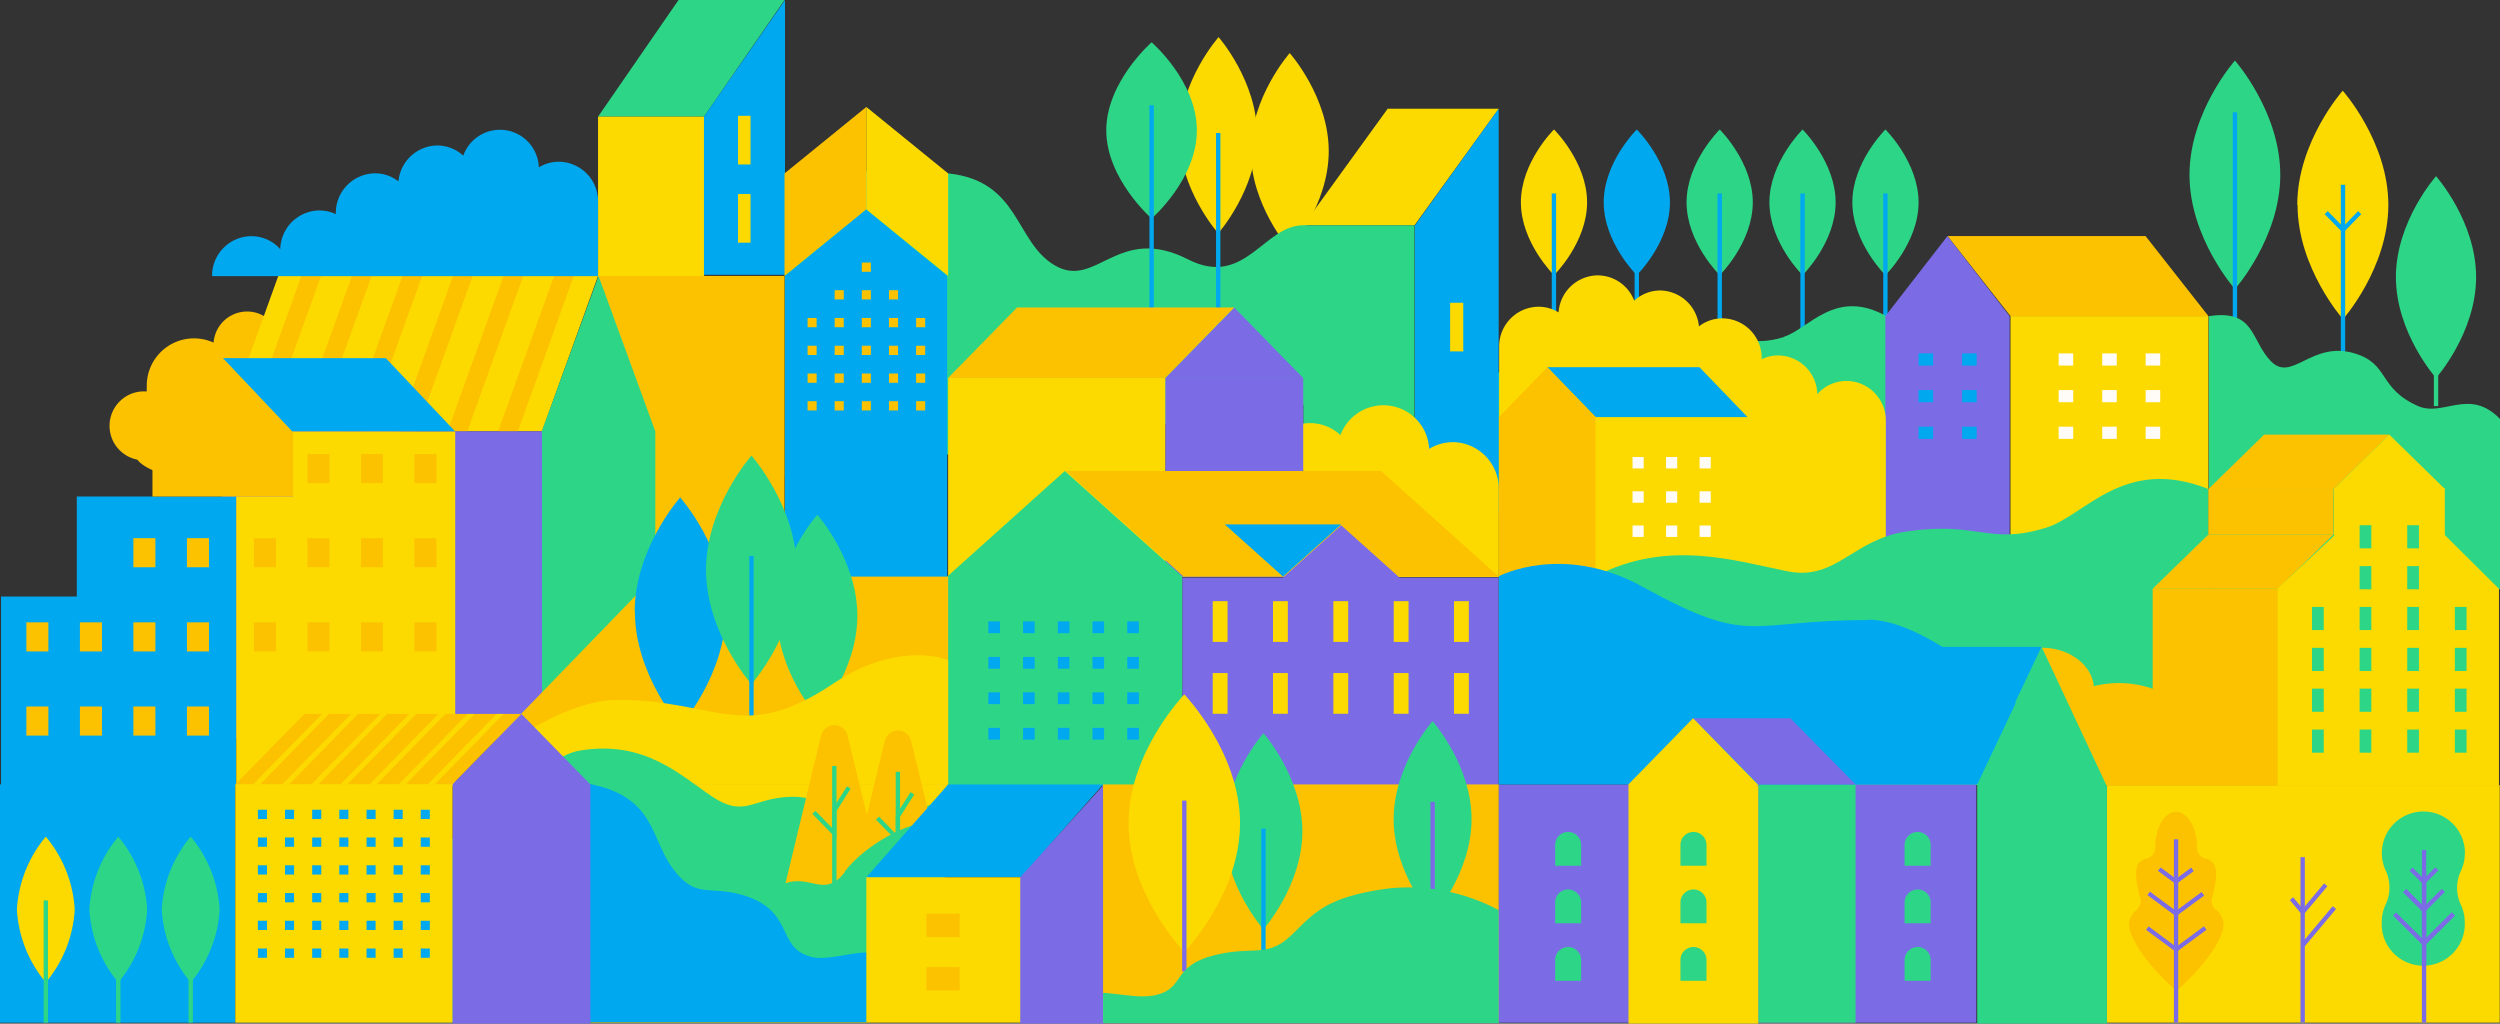 <svg id="Layer_1" data-name="Layer 1" xmlns="http://www.w3.org/2000/svg" viewBox="0 0 264.65 108.36"><rect x="0" y="0" width="264.65" height="108.36" fill="#333333" stroke="none"/><defs><style>.cls-1,.cls-11{fill:#2dd687;}.cls-10,.cls-2{fill:#00a8f0;}.cls-3,.cls-8{fill:#fcda00;}.cls-4,.cls-7{fill:#fcc200;}.cls-5,.cls-9{fill:#7b6ce6;}.cls-6{fill:#fffbf7;}.cls-10,.cls-11,.cls-7,.cls-8,.cls-9{fill-rule:evenodd;}</style></defs><title>pine map - pineCity</title><path class="cls-1" d="M231.78,18.51c0,6.68,4.81,12.09,4.81,12.09s4.8-5.41,4.8-12.09-4.8-12.1-4.8-12.1-4.81,5.42-4.81,12.1Z"/><rect class="cls-2" x="236.36" y="11.89" width="0.46" height="22.7"/><path class="cls-1" d="M182.05,13.71s-3.51,3.45-3.51,7.71,3.51,7.71,3.51,7.71,3.5-3.45,3.5-7.71-3.5-7.71-3.5-7.71Z"/><rect class="cls-2" x="181.82" y="20.48" width="0.46" height="17.22"/><path class="cls-2" d="M173.27,13.71s-3.5,3.45-3.5,7.71,3.5,7.71,3.5,7.71,3.51-3.45,3.51-7.71-3.51-7.71-3.51-7.71Z"/><rect class="cls-2" x="173.04" y="20.48" width="0.46" height="17.22"/><path class="cls-3" d="M164.5,13.71S161,17.16,161,21.42s3.51,7.71,3.51,7.71,3.5-3.45,3.5-7.71-3.5-7.71-3.5-7.71Z"/><rect class="cls-2" x="164.27" y="20.48" width="0.46" height="17.22"/><path class="cls-1" d="M199.59,13.71s-3.5,3.45-3.5,7.71,3.5,7.71,3.5,7.71,3.51-3.45,3.51-7.71-3.51-7.71-3.51-7.71Z"/><rect class="cls-2" x="199.36" y="20.48" width="0.46" height="17.22"/><path class="cls-1" d="M190.82,13.71s-3.51,3.45-3.51,7.71,3.51,7.71,3.51,7.71,3.5-3.45,3.5-7.71-3.5-7.71-3.5-7.71Z"/><rect class="cls-2" x="190.59" y="20.48" width="0.46" height="17.22"/><path class="cls-3" d="M132.41,16c0,5.74,4.12,10.39,4.12,10.39s4.13-4.65,4.13-10.39-4.13-10.38-4.13-10.38-4.12,4.65-4.12,10.38Z"/><path class="cls-1" d="M138,23.85c-4.19-.06-6.2,6.68-12.23,3.61-7.5-3.82-9.7,3.26-14.15.61-4.2-2.5-3.65-8.91-11.22-9.71-3.6-.39-5.11,1.23-8.81-.28-3.2-1.31-8.51,4.58-8.51,4.58V50.5L138,42.87s5.41-18.94,0-19Z"/><path class="cls-3" d="M243.22,21.69c0,6.68,4.81,12.1,4.81,12.1s4.8-5.42,4.8-12.1S248,9.6,248,9.6s-4.81,5.41-4.81,12.09Z"/><rect class="cls-2" x="247.8" y="19.56" width="0.46" height="19.64"/><polygon class="cls-2" points="248.03 24 246.42 22.35 246.09 22.67 248.03 24.65 249.96 22.67 249.63 22.35 248.03 24"/><path class="cls-1" d="M253.63,29.33c0,5.91,4.25,10.69,4.25,10.69s4.24-4.78,4.24-10.69-4.24-10.68-4.24-10.68-4.25,4.78-4.25,10.68Z"/><rect class="cls-1" x="257.65" y="27.43" width="0.46" height="15.56"/><path class="cls-1" d="M256,43c-4.31-1.9-3-4.49-6.78-5.6-4.49-1.34-6.59,3.09-8.79.87s-1.65-5.56-6.61-4.8V62.37h30.85v-18C261.42,41,258.7,44.14,256,43Z"/><path class="cls-1" d="M188.85,35.68c-3.76,1.15-4.34-.46-9,.22-3.61.52-4.62,3.32-7.84,2.67s-7.82-2.17-12.57.36c-5.22,2.77-3.89,11.52-3.89,11.52l8.65,2.44,35.4,6.62.16-26c-5.44-3.11-8.29,1.32-10.89,2.13Z"/><polygon class="cls-4" points="206.17 24.99 212.83 33.46 233.78 33.46 227.13 24.99 206.17 24.99"/><polygon class="cls-5" points="199.58 33.47 199.58 60.28 212.74 60.28 212.74 33.47 206.16 24.99 199.58 33.47"/><rect class="cls-3" x="212.83" y="33.46" width="20.95" height="26.89"/><rect class="cls-6" x="217.93" y="37.41" width="1.54" height="1.29"/><rect class="cls-6" x="217.93" y="41.29" width="1.54" height="1.29"/><rect class="cls-6" x="222.54" y="37.41" width="1.54" height="1.29"/><rect class="cls-6" x="222.54" y="41.29" width="1.54" height="1.29"/><rect class="cls-6" x="227.14" y="37.41" width="1.54" height="1.29"/><rect class="cls-6" x="227.14" y="41.29" width="1.54" height="1.29"/><rect class="cls-6" x="217.93" y="45.17" width="1.54" height="1.29"/><rect class="cls-6" x="222.54" y="45.17" width="1.54" height="1.29"/><rect class="cls-6" x="227.14" y="45.17" width="1.54" height="1.29"/><rect class="cls-2" x="203.1" y="37.41" width="1.54" height="1.29"/><rect class="cls-2" x="203.1" y="41.29" width="1.54" height="1.29"/><rect class="cls-2" x="207.71" y="37.41" width="1.54" height="1.29"/><rect class="cls-2" x="207.71" y="41.29" width="1.54" height="1.29"/><rect class="cls-2" x="203.1" y="45.17" width="1.54" height="1.29"/><rect class="cls-2" x="207.71" y="45.17" width="1.54" height="1.29"/><path class="cls-3" d="M195.45,40.33a4.06,4.06,0,0,0-3.07,1.4,4.18,4.18,0,0,0-4.14-4.1,4,4,0,0,0-1.75.4v-.1a4.19,4.19,0,0,0-4.15-4.23,4.07,4.07,0,0,0-2.49.85,4.19,4.19,0,0,0-4.14-3.8A4.07,4.07,0,0,0,173,31.83a4.16,4.16,0,0,0-3.86-2.68,4.2,4.2,0,0,0-4.15,3.92,4.06,4.06,0,0,0-2.12-.6,4.2,4.2,0,0,0-4.17,4.23v7.84h22.61V62h18.32V44.57a4.18,4.18,0,0,0-4.13-4.24Z"/><polygon class="cls-2" points="163.78 38.87 168.9 44.18 185.02 44.18 179.9 38.87 163.78 38.87"/><polygon class="cls-4" points="158.65 44.18 158.65 61.14 168.96 61.14 168.96 44.18 163.81 38.87 158.65 44.18"/><rect class="cls-3" x="168.9" y="44.18" width="16.12" height="16.86"/><rect class="cls-6" x="172.82" y="48.38" width="1.18" height="1.21"/><rect class="cls-6" x="172.82" y="52.01" width="1.18" height="1.21"/><rect class="cls-6" x="176.37" y="48.38" width="1.18" height="1.21"/><rect class="cls-6" x="176.37" y="52.01" width="1.18" height="1.21"/><rect class="cls-6" x="179.92" y="48.38" width="1.18" height="1.21"/><rect class="cls-6" x="179.92" y="52.01" width="1.18" height="1.21"/><rect class="cls-6" x="172.82" y="55.63" width="1.18" height="1.21"/><rect class="cls-6" x="176.37" y="55.63" width="1.18" height="1.21"/><rect class="cls-6" x="179.92" y="55.63" width="1.18" height="1.21"/><path class="cls-3" d="M124.83,14.31c0,5.74,4.13,10.39,4.13,10.39s4.12-4.65,4.12-10.39S129,3.93,129,3.93s-4.13,4.65-4.13,10.38Z"/><rect class="cls-2" x="128.73" y="14.08" width="0.46" height="25.61"/><path class="cls-1" d="M121.91,4.48s-4.8,4.18-4.8,9.32,4.8,9.33,4.8,9.33S126.7,19,126.7,13.8s-4.79-9.32-4.79-9.32Z"/><rect class="cls-2" x="121.68" y="11.14" width="0.46" height="26.29"/><polygon class="cls-3" points="137.97 23.85 149.74 23.85 158.66 11.51 146.9 11.51 137.97 23.85"/><rect class="cls-1" x="137.97" y="23.85" width="11.77" height="30.56"/><polygon class="cls-2" points="149.78 54.27 158.65 54.27 158.65 23.86 158.65 11.51 149.78 23.86 149.78 54.27"/><rect class="cls-3" x="153.51" y="32.05" width="1.39" height="5.15"/><path class="cls-3" d="M153.79,46.81a4.73,4.73,0,0,0-2.5.71,4.85,4.85,0,0,0-9.39-1.46,4.76,4.76,0,0,0-3.24-1.27,4.92,4.92,0,0,0-4.85,4.47,4.78,4.78,0,0,0-2.93-1,4.93,4.93,0,0,0-4.87,5v.11a4.71,4.71,0,0,0-2.05-.47,4.92,4.92,0,0,0-4.87,4.82,4.83,4.83,0,0,0-3.61-1.64,4.93,4.93,0,0,0-4.88,5h48.06V51.8a4.93,4.93,0,0,0-4.87-5Z"/><path class="cls-4" d="M38.73,41.74a3.45,3.45,0,0,0-1.62.41c0-.11,0-.21,0-.31A5.78,5.78,0,0,0,31.42,36a5.42,5.42,0,0,0-1.71.27,3.56,3.56,0,0,0-7.1,0A5,5,0,0,0,15.54,41a3,3,0,0,0,0,.43l-.38,0a3.65,3.65,0,0,0-.62,7.23c1.17,1.55,6.07,2.71,12,2.71,5.39,0,10-1,11.58-2.34a3.36,3.36,0,0,0,.63.06,3.65,3.65,0,0,0,0-7.3Z"/><rect class="cls-2" y="83.04" width="24.91" height="25.22"/><polygon class="cls-3" points="62.49 108.26 91.71 108.26 100.37 83.04 62.49 83.04 62.49 108.26"/><polygon class="cls-4" points="63.31 61.92 69.24 61.04 83.05 61.04 83.05 29.21 63.31 29.21 63.31 61.92"/><polygon class="cls-3" points="23.53 45.66 57.38 45.66 63.31 29.21 29.46 29.21 23.53 45.66"/><polygon class="cls-4" points="52.73 45.66 54.82 45.66 60.74 29.21 58.66 29.21 52.73 45.66"/><polygon class="cls-4" points="25.98 45.66 28.06 45.66 33.99 29.21 31.91 29.21 25.98 45.66"/><polygon class="cls-4" points="47.38 45.66 49.47 45.66 55.39 29.21 53.31 29.21 47.38 45.66"/><polygon class="cls-4" points="42.03 45.66 44.11 45.66 50.04 29.21 47.96 29.21 42.03 45.66"/><polygon class="cls-4" points="36.68 45.66 38.76 45.66 44.69 29.21 42.61 29.21 36.68 45.66"/><polygon class="cls-4" points="31.33 45.66 33.41 45.66 39.34 29.21 37.26 29.21 31.33 45.66"/><polygon class="cls-1" points="57.35 45.66 57.35 78.31 69.37 78.31 69.37 45.66 63.36 29.21 57.35 45.66"/><rect class="cls-5" x="23.53" y="45.66" width="33.85" height="32.52"/><polygon class="cls-5" points="123.36 40.01 137.95 40.01 130.66 32.55 123.36 40.01"/><polygon class="cls-4" points="100.37 40.01 123.36 40.01 130.66 32.55 107.67 32.55 100.37 40.01"/><rect class="cls-5" x="123.36" y="40.01" width="14.6" height="21.04"/><rect class="cls-3" x="100.37" y="40.01" width="22.98" height="21.04"/><polygon class="cls-2" points="8.13 63.15 0.11 63.15 0.11 83.18 8.21 83.18 9.31 83.18 25.01 83.18 25.01 52.56 8.13 52.56 8.13 63.15"/><polygon class="cls-4" points="16.14 45.66 16.14 52.56 31.02 52.56 31.02 45.66 23.58 37.91 16.14 45.66"/><polygon class="cls-2" points="23.6 37.91 30.93 45.66 48.17 45.66 40.84 37.91 23.6 37.91"/><polygon class="cls-3" points="31.02 52.56 25.01 52.56 25.01 83.18 48.19 83.18 48.19 52.55 48.19 45.69 31.02 45.69 31.02 52.56"/><rect class="cls-4" x="43.87" y="48.07" width="2.33" height="3.08"/><rect class="cls-4" x="38.21" y="48.07" width="2.33" height="3.08"/><rect class="cls-4" x="32.55" y="48.07" width="2.33" height="3.08"/><rect class="cls-4" x="43.87" y="56.97" width="2.33" height="3.08"/><rect class="cls-4" x="38.21" y="56.97" width="2.33" height="3.08"/><rect class="cls-4" x="32.55" y="56.97" width="2.33" height="3.08"/><rect class="cls-4" x="26.88" y="56.97" width="2.33" height="3.08"/><rect class="cls-4" x="43.87" y="65.88" width="2.33" height="3.08"/><rect class="cls-4" x="38.21" y="65.88" width="2.33" height="3.08"/><rect class="cls-4" x="32.55" y="65.88" width="2.33" height="3.08"/><rect class="cls-4" x="26.88" y="65.88" width="2.33" height="3.08"/><rect class="cls-4" x="19.79" y="56.97" width="2.33" height="3.08"/><rect class="cls-4" x="14.12" y="56.97" width="2.33" height="3.08"/><rect class="cls-4" x="19.79" y="65.88" width="2.33" height="3.08"/><rect class="cls-4" x="14.12" y="65.88" width="2.33" height="3.08"/><rect class="cls-4" x="8.46" y="65.88" width="2.33" height="3.08"/><rect class="cls-4" x="2.79" y="65.88" width="2.33" height="3.08"/><rect class="cls-4" x="19.79" y="74.79" width="2.33" height="3.08"/><rect class="cls-4" x="14.12" y="74.79" width="2.33" height="3.08"/><rect class="cls-4" x="8.46" y="74.79" width="2.33" height="3.08"/><rect class="cls-4" x="2.79" y="74.79" width="2.33" height="3.08"/><polygon class="cls-4" points="112.84 49.86 125.3 61.04 158.66 61.04 146.2 49.86 112.84 49.86"/><polygon class="cls-1" points="100.27 61.04 100.27 83.18 125.17 83.18 125.17 61.04 112.72 49.86 100.27 61.04"/><polygon class="cls-2" points="135.82 61.04 141.98 55.51 129.65 55.51 135.82 61.04"/><polygon class="cls-5" points="141.98 55.61 135.82 61.14 125.17 61.14 125.17 83.18 158.65 83.18 158.65 61.14 148.15 61.14 141.98 55.61"/><rect class="cls-2" x="119.33" y="65.78" width="1.23" height="1.25"/><rect class="cls-2" x="119.33" y="69.54" width="1.23" height="1.25"/><rect class="cls-2" x="119.33" y="73.29" width="1.23" height="1.25"/><rect class="cls-2" x="119.33" y="77.05" width="1.23" height="1.25"/><rect class="cls-2" x="115.65" y="65.78" width="1.23" height="1.25"/><rect class="cls-2" x="115.65" y="69.54" width="1.23" height="1.25"/><rect class="cls-2" x="115.65" y="73.29" width="1.23" height="1.25"/><rect class="cls-2" x="115.65" y="77.05" width="1.23" height="1.25"/><rect class="cls-2" x="111.98" y="65.78" width="1.23" height="1.25"/><rect class="cls-2" x="111.98" y="69.54" width="1.23" height="1.25"/><rect class="cls-2" x="111.98" y="73.29" width="1.23" height="1.25"/><rect class="cls-2" x="111.98" y="77.05" width="1.23" height="1.25"/><rect class="cls-2" x="108.3" y="65.78" width="1.23" height="1.25"/><rect class="cls-2" x="108.3" y="69.54" width="1.23" height="1.25"/><rect class="cls-2" x="108.3" y="73.29" width="1.23" height="1.25"/><rect class="cls-2" x="108.3" y="77.05" width="1.23" height="1.25"/><rect class="cls-2" x="104.63" y="65.78" width="1.23" height="1.25"/><rect class="cls-2" x="104.63" y="69.54" width="1.23" height="1.25"/><rect class="cls-2" x="104.63" y="73.29" width="1.23" height="1.25"/><rect class="cls-2" x="104.63" y="77.05" width="1.23" height="1.25"/><polygon class="cls-1" points="63.31 12.35 74.53 12.35 83.05 0 71.83 0 63.31 12.35"/><rect class="cls-3" x="63.31" y="12.35" width="11.23" height="16.87"/><polygon class="cls-2" points="74.52 29.09 83.1 29.09 83.1 12.35 83.1 0 74.52 12.35 74.52 29.09"/><rect class="cls-3" x="78.13" y="12.26" width="1.32" height="5.15"/><rect class="cls-3" x="78.13" y="20.54" width="1.32" height="5.15"/><rect class="cls-3" x="153.92" y="63.64" width="1.57" height="4.31"/><rect class="cls-3" x="147.54" y="63.64" width="1.57" height="4.31"/><rect class="cls-3" x="141.15" y="63.64" width="1.57" height="4.31"/><rect class="cls-3" x="134.76" y="63.64" width="1.57" height="4.31"/><rect class="cls-3" x="128.38" y="63.64" width="1.57" height="4.31"/><rect class="cls-3" x="153.92" y="71.25" width="1.57" height="4.31"/><rect class="cls-3" x="147.54" y="71.25" width="1.57" height="4.31"/><rect class="cls-3" x="141.15" y="71.25" width="1.57" height="4.31"/><rect class="cls-3" x="134.76" y="71.25" width="1.57" height="4.31"/><rect class="cls-3" x="128.38" y="71.25" width="1.57" height="4.31"/><polygon class="cls-4" points="83.05 29.21 91.71 22.18 91.71 11.32 83.05 18.36 83.05 29.21"/><polygon class="cls-3" points="91.71 22.18 100.37 29.21 100.37 18.36 91.71 11.32 91.71 22.18"/><polygon class="cls-2" points="83.1 29.21 83.1 61.14 100.27 61.14 100.27 29.21 91.69 22.18 83.1 29.21"/><rect class="cls-4" x="96.98" y="33.66" width="0.96" height="0.98"/><rect class="cls-4" x="96.98" y="36.6" width="0.96" height="0.98"/><rect class="cls-4" x="96.98" y="39.54" width="0.96" height="0.98"/><rect class="cls-4" x="94.11" y="30.72" width="0.96" height="0.98"/><rect class="cls-4" x="94.11" y="33.66" width="0.96" height="0.98"/><rect class="cls-4" x="94.11" y="36.6" width="0.96" height="0.98"/><rect class="cls-4" x="94.11" y="39.54" width="0.96" height="0.98"/><rect class="cls-4" x="91.23" y="27.79" width="0.96" height="0.98"/><rect class="cls-4" x="91.23" y="30.72" width="0.96" height="0.98"/><rect class="cls-4" x="91.23" y="33.66" width="0.96" height="0.98"/><rect class="cls-4" x="91.23" y="36.6" width="0.96" height="0.98"/><rect class="cls-4" x="91.23" y="39.54" width="0.96" height="0.98"/><rect class="cls-4" x="88.36" y="30.72" width="0.96" height="0.98"/><rect class="cls-4" x="88.36" y="33.66" width="0.96" height="0.98"/><rect class="cls-4" x="88.36" y="36.6" width="0.96" height="0.98"/><rect class="cls-4" x="88.36" y="39.54" width="0.96" height="0.98"/><rect class="cls-4" x="85.49" y="33.66" width="0.96" height="0.98"/><rect class="cls-4" x="85.49" y="36.6" width="0.96" height="0.98"/><rect class="cls-4" x="85.49" y="39.54" width="0.96" height="0.98"/><rect class="cls-4" x="96.98" y="42.47" width="0.96" height="0.98"/><rect class="cls-4" x="94.11" y="42.47" width="0.96" height="0.98"/><rect class="cls-4" x="91.23" y="42.47" width="0.96" height="0.98"/><rect class="cls-4" x="88.36" y="42.47" width="0.96" height="0.98"/><rect class="cls-4" x="85.49" y="42.47" width="0.96" height="0.98"/><polygon class="cls-4" points="47.93 83.04 100.37 83.04 100.37 61.04 69.24 61.04 47.93 83.04"/><path class="cls-2" d="M67.21,64.75c0,6.68,4.81,12.1,4.81,12.1s4.8-5.42,4.8-12.1S72,52.66,72,52.66s-4.81,5.41-4.81,12.09Z"/><rect class="cls-2" x="71.79" y="62.62" width="0.46" height="16.05"/><polygon class="cls-2" points="72.02 67.06 70.41 65.41 70.08 65.73 72.02 67.71 73.95 65.73 73.63 65.41 72.02 67.06"/><path class="cls-1" d="M82.27,65.18c0,5.9,4.25,10.69,4.25,10.69s4.24-4.79,4.24-10.69-4.24-10.69-4.24-10.69-4.25,4.79-4.25,10.69Z"/><path class="cls-1" d="M74.74,60.33c0,6.68,4.81,12.1,4.81,12.1s4.8-5.42,4.8-12.1-4.8-12.1-4.8-12.1-4.81,5.42-4.81,12.1Z"/><rect class="cls-2" x="79.32" y="58.85" width="0.46" height="20.31"/><rect class="cls-1" x="86.29" y="63.28" width="0.46" height="15.56"/><path class="cls-1" d="M17.12,96.26A13.12,13.12,0,0,0,20.19,104a13.14,13.14,0,0,0,3.06-7.71,13.15,13.15,0,0,0-3.06-7.72,13.13,13.13,0,0,0-3.07,7.72Z"/><rect class="cls-1" x="19.96" y="95.32" width="0.46" height="12.94"/><path class="cls-1" d="M9.46,96.26A13.14,13.14,0,0,0,12.52,104a13.14,13.14,0,0,0,3.06-7.71,13.15,13.15,0,0,0-3.06-7.72,13.15,13.15,0,0,0-3.06,7.72Z"/><rect class="cls-1" x="12.29" y="95.32" width="0.46" height="12.94"/><path class="cls-3" d="M1.79,96.26A13.14,13.14,0,0,0,4.85,104a13.14,13.14,0,0,0,3.06-7.71,13.15,13.15,0,0,0-3.06-7.72,13.15,13.15,0,0,0-3.06,7.72Z"/><rect class="cls-1" x="4.62" y="95.32" width="0.46" height="12.94"/><path class="cls-3" d="M88.2,72.37C78.61,78.79,76,74.09,65.37,74.09c-7.45,0-17.2,9-17.2,9h52.2V69.87s-5.2-2.17-12.17,2.5Z"/><path class="cls-1" d="M92.13,88c-3.8.36-3.16-4.07-9-3.62-3.57.28-4.43,2.16-7.78-.08s-7.1-6-14-4.84c-7.6,1.22-19.22,25.06-19.22,25.06l12.33-1.48L100,92.55l4-4.72c-4.56-6.15-8.47-.11-11.85.2Z"/><path class="cls-1" d="M216.52,55.89c-6.08,1.83-7-.72-14.6.36-5.84.82-7.47,5.25-12.68,4.23C183.8,59.41,176.6,57,168.9,61c-8.44,4.39-6.29,18.24-6.29,18.24l14,3.86h57.18V51.77c-9-3.57-13.05,2.85-17.26,4.12Z"/><path class="cls-4" d="M93.66,78.44,89.28,96.56l11.3-1.23L96.45,78.44a1.43,1.43,0,0,0-2.79,0Z"/><rect class="cls-1" x="94.82" y="81.7" width="0.46" height="10.68"/><polygon class="cls-1" points="94.82 86.33 94.82 88.26 93.05 86.45 92.73 86.77 95.28 89.38 95.28 86.47 96.78 84.1 96.39 83.86 94.82 86.33"/><path class="cls-4" d="M86.93,77.83,82.55,96l11.3-1.23-4.13-16.9a1.43,1.43,0,0,0-2.79,0Z"/><rect class="cls-1" x="88.09" y="81.09" width="0.46" height="15.35"/><polygon class="cls-1" points="88.09 85.72 88.09 87.65 86.32 85.84 86 86.16 88.55 88.77 88.55 85.85 90.05 83.49 89.66 83.24 88.09 85.72"/><path class="cls-1" d="M89.48,92.26c-2.24,2.95-3.68.17-6.49,1.31-3.69,1.51-6.65,9.58-11,8.76s-7-1.55-7-1.55l-1.36,4.42,32.92,1.15,4.81-19.25c-3.93-1.22-9.7,2.22-11.94,5.16Z"/><path class="cls-2" d="M85.8,101.27c-3.69-1-1.62-4.93-7.29-6.55-3.45-1-4.89.49-7.29-2.78S69.37,84.4,62.49,83c-7.56-1.5-32.32,18.35-32.32,18.35l-5.26,6.87h66.8L97,105.2c-2.24-7.37-7.92-3-11.21-3.93Z"/><polygon class="cls-2" points="91.71 92.87 108.1 92.87 116.77 83.04 100.37 83.04 91.71 92.87"/><rect class="cls-3" x="91.71" y="92.87" width="16.39" height="15.39"/><polygon class="cls-5" points="108 108.36 116.87 108.36 116.87 92.87 116.87 83.04 108 92.87 108 108.36"/><rect class="cls-4" x="98.07" y="96.72" width="3.52" height="2.47"/><rect class="cls-4" x="98.07" y="102.38" width="3.52" height="2.47"/><polygon class="cls-4" points="24.91 83.04 47.89 83.04 55.19 75.58 32.21 75.58 24.91 83.04"/><polygon class="cls-5" points="47.9 83.04 47.9 108.36 62.5 108.36 62.5 83.04 55.2 75.58 47.9 83.04"/><rect class="cls-3" x="24.91" y="83.04" width="22.99" height="25.22"/><rect class="cls-2" x="44.54" y="85.72" width="0.96" height="0.98"/><rect class="cls-2" x="44.54" y="88.66" width="0.96" height="0.98"/><rect class="cls-2" x="44.54" y="91.6" width="0.96" height="0.98"/><rect class="cls-2" x="44.54" y="94.54" width="0.96" height="0.98"/><rect class="cls-2" x="44.54" y="97.47" width="0.96" height="0.98"/><rect class="cls-2" x="41.67" y="85.72" width="0.96" height="0.98"/><rect class="cls-2" x="41.67" y="88.66" width="0.96" height="0.98"/><rect class="cls-2" x="41.67" y="91.6" width="0.96" height="0.98"/><rect class="cls-2" x="41.67" y="94.54" width="0.96" height="0.98"/><rect class="cls-2" x="41.67" y="97.47" width="0.96" height="0.98"/><rect class="cls-2" x="38.8" y="85.72" width="0.96" height="0.98"/><rect class="cls-2" x="38.8" y="88.66" width="0.96" height="0.98"/><rect class="cls-2" x="38.8" y="91.6" width="0.96" height="0.98"/><rect class="cls-2" x="38.8" y="94.54" width="0.96" height="0.98"/><rect class="cls-2" x="38.8" y="97.47" width="0.96" height="0.98"/><rect class="cls-2" x="35.92" y="85.72" width="0.96" height="0.98"/><rect class="cls-2" x="35.92" y="88.66" width="0.96" height="0.98"/><rect class="cls-2" x="35.92" y="91.6" width="0.96" height="0.98"/><rect class="cls-2" x="35.92" y="94.54" width="0.96" height="0.98"/><rect class="cls-2" x="35.92" y="97.47" width="0.96" height="0.98"/><rect class="cls-2" x="33.05" y="85.72" width="0.96" height="0.98"/><rect class="cls-2" x="33.05" y="88.66" width="0.96" height="0.98"/><rect class="cls-2" x="33.05" y="91.6" width="0.96" height="0.98"/><rect class="cls-2" x="33.05" y="94.54" width="0.96" height="0.98"/><rect class="cls-2" x="33.05" y="97.47" width="0.96" height="0.98"/><rect class="cls-2" x="30.17" y="85.72" width="0.96" height="0.98"/><rect class="cls-2" x="30.17" y="88.66" width="0.96" height="0.98"/><rect class="cls-2" x="30.17" y="91.6" width="0.96" height="0.98"/><rect class="cls-2" x="30.17" y="94.54" width="0.96" height="0.98"/><rect class="cls-2" x="30.17" y="97.47" width="0.96" height="0.98"/><rect class="cls-2" x="27.3" y="85.72" width="0.96" height="0.98"/><rect class="cls-2" x="27.3" y="88.66" width="0.96" height="0.98"/><rect class="cls-2" x="27.3" y="91.6" width="0.96" height="0.98"/><rect class="cls-2" x="27.3" y="94.54" width="0.96" height="0.98"/><rect class="cls-2" x="27.3" y="97.47" width="0.96" height="0.98"/><rect class="cls-2" x="44.54" y="100.41" width="0.96" height="0.98"/><rect class="cls-2" x="41.67" y="100.41" width="0.96" height="0.98"/><rect class="cls-2" x="38.8" y="100.41" width="0.96" height="0.98"/><rect class="cls-2" x="35.92" y="100.41" width="0.96" height="0.98"/><rect class="cls-2" x="33.05" y="100.41" width="0.96" height="0.98"/><rect class="cls-2" x="30.17" y="100.41" width="0.96" height="0.98"/><rect class="cls-2" x="27.3" y="100.41" width="0.96" height="0.98"/><polygon class="cls-3" points="26.79 83.04 27.52 83.04 34.82 75.58 34.09 75.58 26.79 83.04"/><polygon class="cls-3" points="29.87 83.04 30.6 83.04 37.9 75.58 37.17 75.58 29.87 83.04"/><polygon class="cls-3" points="32.95 83.04 33.68 83.04 40.98 75.58 40.25 75.58 32.95 83.04"/><polygon class="cls-3" points="36.04 83.04 36.76 83.04 44.06 75.58 43.33 75.58 36.04 83.04"/><polygon class="cls-3" points="39.12 83.04 39.85 83.04 47.14 75.58 46.41 75.58 39.12 83.04"/><polygon class="cls-3" points="42.2 83.04 42.93 83.04 50.23 75.58 49.5 75.58 42.2 83.04"/><polygon class="cls-3" points="45.28 83.04 46.01 83.04 53.31 75.58 52.58 75.58 45.28 83.04"/><rect class="cls-4" x="116.77" y="83.04" width="41.9" height="25.22"/><path class="cls-1" d="M147.53,86.72c0,5.73,4.12,10.38,4.12,10.38s4.13-4.65,4.13-10.38-4.13-10.38-4.13-10.38-4.12,4.65-4.12,10.38Z"/><rect class="cls-5" x="151.43" y="84.89" width="0.46" height="13.78"/><path class="cls-1" d="M129.62,88c0,5.73,4.13,10.38,4.13,10.38s4.12-4.65,4.12-10.38-4.12-10.38-4.12-10.38-4.13,4.65-4.13,10.38Z"/><rect class="cls-2" x="133.52" y="87.72" width="0.46" height="13.78"/><path class="cls-3" d="M119.47,87.15c0,7.53,5.9,13.64,5.9,13.64s5.9-6.11,5.9-13.64-5.9-13.64-5.9-13.64-5.9,6.11-5.9,13.64Z"/><rect class="cls-5" x="125.14" y="84.75" width="0.46" height="18.09"/><path class="cls-1" d="M147,94.05c-6.89.92-8,2.78-10.35,5s-3.85,1.22-7.29,1.89c-5.68,1.1-3.61,3.78-7.29,4.45-1.46.27-3.4-.17-5.3-.29v3.2h41.89V96.35A20.26,20.26,0,0,0,147,94.05Z"/><path class="cls-2" d="M59.16,17.12a4.06,4.06,0,0,0-2.12.6,4.12,4.12,0,0,0-8-1.24A4.07,4.07,0,0,0,46.3,15.4a4.18,4.18,0,0,0-4.12,3.8,4,4,0,0,0-2.48-.85,4.19,4.19,0,0,0-4.15,4.23v.09a4.07,4.07,0,0,0-1.74-.39,4.18,4.18,0,0,0-4.14,4.1A4.08,4.08,0,0,0,26.6,25a4.19,4.19,0,0,0-4.15,4.23H63.31V21.35a4.19,4.19,0,0,0-4.15-4.23Z"/><path class="cls-2" d="M197.74,65.64c-12.86,0-12.25,2.88-23.89-3.54C165.4,57.43,158.66,61,158.66,61V83H222s-15.21-17.4-24.24-17.4Z"/><rect class="cls-3" x="223.03" y="83.11" width="41.59" height="25.15"/><rect class="cls-4" x="233.78" y="51.77" width="13.25" height="4.81"/><polygon class="cls-7" points="233.78 51.77 247.03 51.77 252.93 46.01 239.68 46.01 233.78 51.77"/><rect class="cls-4" x="227.88" y="62.33" width="13.25" height="20.76"/><polygon class="cls-7" points="227.88 62.33 241.13 62.33 247.03 56.58 233.78 56.58 227.88 62.33"/><polygon class="cls-8" points="247.03 51.77 258.82 51.77 252.93 46.01 247.03 51.77"/><polygon class="cls-8" points="258.81 51.7 247.08 51.7 247.08 56.71 241.07 62.33 241.07 83.18 247.13 83.18 258.86 83.18 264.54 83.18 264.54 62.33 258.81 56.64 258.81 51.7"/><rect class="cls-1" x="249.79" y="55.6" width="1.24" height="2.45"/><rect class="cls-1" x="254.83" y="55.6" width="1.24" height="2.45"/><rect class="cls-1" x="249.79" y="59.93" width="1.24" height="2.45"/><rect class="cls-1" x="254.83" y="59.93" width="1.24" height="2.45"/><rect class="cls-1" x="249.79" y="64.25" width="1.24" height="2.45"/><rect class="cls-1" x="254.83" y="64.25" width="1.24" height="2.45"/><rect class="cls-1" x="249.79" y="68.58" width="1.24" height="2.45"/><rect class="cls-1" x="254.83" y="68.58" width="1.24" height="2.45"/><rect class="cls-1" x="249.79" y="72.9" width="1.24" height="2.45"/><rect class="cls-1" x="254.83" y="72.9" width="1.24" height="2.45"/><rect class="cls-1" x="249.79" y="77.23" width="1.24" height="2.45"/><rect class="cls-1" x="254.83" y="77.23" width="1.24" height="2.45"/><rect class="cls-1" x="244.75" y="64.25" width="1.24" height="2.45"/><rect class="cls-1" x="244.75" y="68.58" width="1.24" height="2.45"/><rect class="cls-1" x="244.75" y="72.9" width="1.24" height="2.45"/><rect class="cls-1" x="244.75" y="77.23" width="1.24" height="2.45"/><rect class="cls-1" x="259.87" y="64.25" width="1.24" height="2.45"/><rect class="cls-1" x="259.87" y="68.58" width="1.24" height="2.45"/><rect class="cls-1" x="259.87" y="72.9" width="1.24" height="2.45"/><rect class="cls-1" x="259.87" y="77.23" width="1.24" height="2.45"/><rect class="cls-5" x="243.53" y="90.74" width="0.46" height="17.52"/><rect class="cls-5" x="242.94" y="94.93" width="0.46" height="1.84" transform="translate(-4.71 178.76) rotate(-40.01)"/><rect class="cls-5" x="243.08" y="94.88" width="3.8" height="0.46" transform="translate(14.61 221.57) rotate(-49.98)"/><rect class="cls-5" x="242.83" y="97.84" width="5.21" height="0.46" transform="translate(12.51 222.97) rotate(-49.98)"/><path class="cls-4" d="M234.54,96.3a1.23,1.23,0,0,1-.36-1.29c.32-1.15.71-3,.08-3.69a1.59,1.59,0,0,0-.83-.45,1.17,1.17,0,0,1-.86-1.21h0c0-2.06-1-3.73-2.21-3.73s-2.21,1.67-2.21,3.73h0a1.18,1.18,0,0,1-.85,1.21,1.61,1.61,0,0,0-.84.45c-.63.65-.23,2.54.09,3.69a1.25,1.25,0,0,1-.36,1.29,2.19,2.19,0,0,0-.78,1.31c-.26,1.42,1.82,4.51,5,7.29,3.14-2.78,5.22-5.87,4.95-7.29a2.13,2.13,0,0,0-.77-1.31Z"/><polygon class="cls-5" points="230.35 93.03 228.72 91.83 228.44 92.19 230.35 93.6 232.23 92.22 231.96 91.85 230.35 93.03"/><polygon class="cls-5" points="230.37 100.23 227.45 98.07 227.18 98.43 230.37 100.79 233.58 98.43 233.31 98.06 230.37 100.23"/><polygon class="cls-5" points="230.35 96.43 227.59 94.39 227.32 94.75 230.35 97 233.34 94.8 233.06 94.43 230.35 96.43"/><rect class="cls-5" x="230.13" y="88.85" width="0.46" height="19.41"/><path class="cls-1" d="M260.94,90.31a4.4,4.4,0,1,0-8.39,1.85,4.23,4.23,0,0,1,0,3.58,4.35,4.35,0,0,0-.42,1.88,4.4,4.4,0,1,0,8.79,0,4.35,4.35,0,0,0-.41-1.84,4.19,4.19,0,0,1,0-3.58,4.39,4.39,0,0,0,.42-1.88Z"/><rect class="cls-5" x="256.38" y="92.16" width="0.46" height="9.99"/><rect class="cls-5" x="255.35" y="93.86" width="0.46" height="2.9" transform="translate(7.69 209.11) rotate(-45.11)"/><rect class="cls-5" x="255.96" y="98.09" width="4.39" height="0.46" transform="translate(5.91 210.93) rotate(-44.91)"/><rect class="cls-5" x="256.38" y="89.98" width="0.46" height="18.28"/><rect class="cls-5" x="255.35" y="93.86" width="0.46" height="2.9" transform="translate(7.69 209.11) rotate(-45.11)"/><rect class="cls-5" x="256.18" y="95.08" width="2.9" height="0.46" transform="translate(7.88 209.67) rotate(-44.91)"/><rect class="cls-5" x="255.69" y="91.7" width="0.46" height="1.95" transform="translate(9.67 208.64) rotate(-45.12)"/><rect class="cls-5" x="256.32" y="92.45" width="1.95" height="0.46" transform="translate(9.63 208.67) rotate(-44.91)"/><rect class="cls-5" x="255.96" y="98.09" width="4.39" height="0.46" transform="translate(5.91 210.93) rotate(-44.91)"/><rect class="cls-5" x="254.82" y="96.12" width="0.46" height="4.39" transform="translate(5.41 209.66) rotate(-45.12)"/><path class="cls-4" d="M235.67,79.26a6.8,6.8,0,0,0-2.51.48c0-.12,0-.24,0-.37,0-3.9-4-7.06-8.86-7.06a10.93,10.93,0,0,0-2.65.33c-.22-2.28-2.6-4.07-5.52-4.07v14.6h25c-.31-2.2-2.65-3.91-5.5-3.91Z"/><polygon class="cls-9" points="158.66 84.52 158.66 108.26 209.21 108.26 209.21 83.04 158.66 83.04 158.66 84.52"/><polygon class="cls-10" points="158.66 83.04 209.21 83.04 216.11 68.48 165.57 68.48 158.66 83.04"/><polygon class="cls-11" points="216.16 68.55 209.31 83.04 209.31 108.36 223.04 108.36 223.04 83.11 223.04 83.18 223.01 83.18 216.16 68.55"/><rect class="cls-1" x="186.13" y="83.08" width="10.3" height="25.18"/><polygon class="cls-9" points="179.23 76.03 186.13 83.04 196.43 83.04 189.53 76.03 179.23 76.03"/><polygon class="cls-8" points="179.23 76.03 172.33 83.09 172.55 83.18 172.39 83.18 172.39 108.36 186.13 108.36 186.13 83.18 185.91 83.18 186.13 83.09 179.23 76.03"/><path class="cls-11" d="M216.12,88.07a1.38,1.38,0,0,0-1.38,1.38v2.2h2.75v-2.2a1.37,1.37,0,0,0-1.37-1.38Z"/><path class="cls-11" d="M203,88.07a1.38,1.38,0,0,0-1.38,1.38v2.2h2.76v-2.2A1.38,1.38,0,0,0,203,88.07Z"/><path class="cls-11" d="M179.27,88.07h0a1.38,1.38,0,0,0-1.38,1.38v2.2h2.76v-2.2a1.38,1.38,0,0,0-1.38-1.38Z"/><path class="cls-11" d="M166,88.07a1.37,1.37,0,0,0-1.37,1.38v2.2h2.75v-2.2A1.38,1.38,0,0,0,166,88.07Z"/><path class="cls-11" d="M191.58,88.07a1.37,1.37,0,0,0-1.37,1.38v2.2H193v-2.2a1.38,1.38,0,0,0-1.38-1.38Z"/><path class="cls-11" d="M216.12,94.16a1.38,1.38,0,0,0-1.38,1.38v2.2h2.75v-2.2a1.37,1.37,0,0,0-1.37-1.38Z"/><path class="cls-11" d="M203,94.16a1.38,1.38,0,0,0-1.38,1.38v2.2h2.76v-2.2A1.38,1.38,0,0,0,203,94.16Z"/><path class="cls-11" d="M179.27,94.16h0a1.38,1.38,0,0,0-1.38,1.38v2.2h2.76v-2.2a1.38,1.38,0,0,0-1.38-1.38Z"/><path class="cls-11" d="M166,94.16a1.37,1.37,0,0,0-1.37,1.38v2.2h2.75v-2.2A1.38,1.38,0,0,0,166,94.16Z"/><path class="cls-11" d="M191.58,94.16a1.37,1.37,0,0,0-1.37,1.38v2.2H193v-2.2a1.38,1.38,0,0,0-1.38-1.38Z"/><path class="cls-11" d="M216.12,100.25a1.38,1.38,0,0,0-1.38,1.38v2.2h2.75v-2.2a1.37,1.37,0,0,0-1.37-1.38Z"/><path class="cls-11" d="M203,100.25a1.38,1.38,0,0,0-1.38,1.38v2.2h2.76v-2.2a1.38,1.38,0,0,0-1.38-1.38Z"/><path class="cls-11" d="M179.27,100.25h0a1.38,1.38,0,0,0-1.38,1.38v2.2h2.76v-2.2a1.38,1.38,0,0,0-1.38-1.38Z"/><path class="cls-11" d="M166,100.25a1.37,1.37,0,0,0-1.37,1.38v2.2h2.75v-2.2a1.38,1.38,0,0,0-1.38-1.38Z"/><path class="cls-11" d="M191.58,100.25a1.37,1.37,0,0,0-1.37,1.38v2.2H193v-2.2a1.38,1.38,0,0,0-1.38-1.38Z"/></svg>